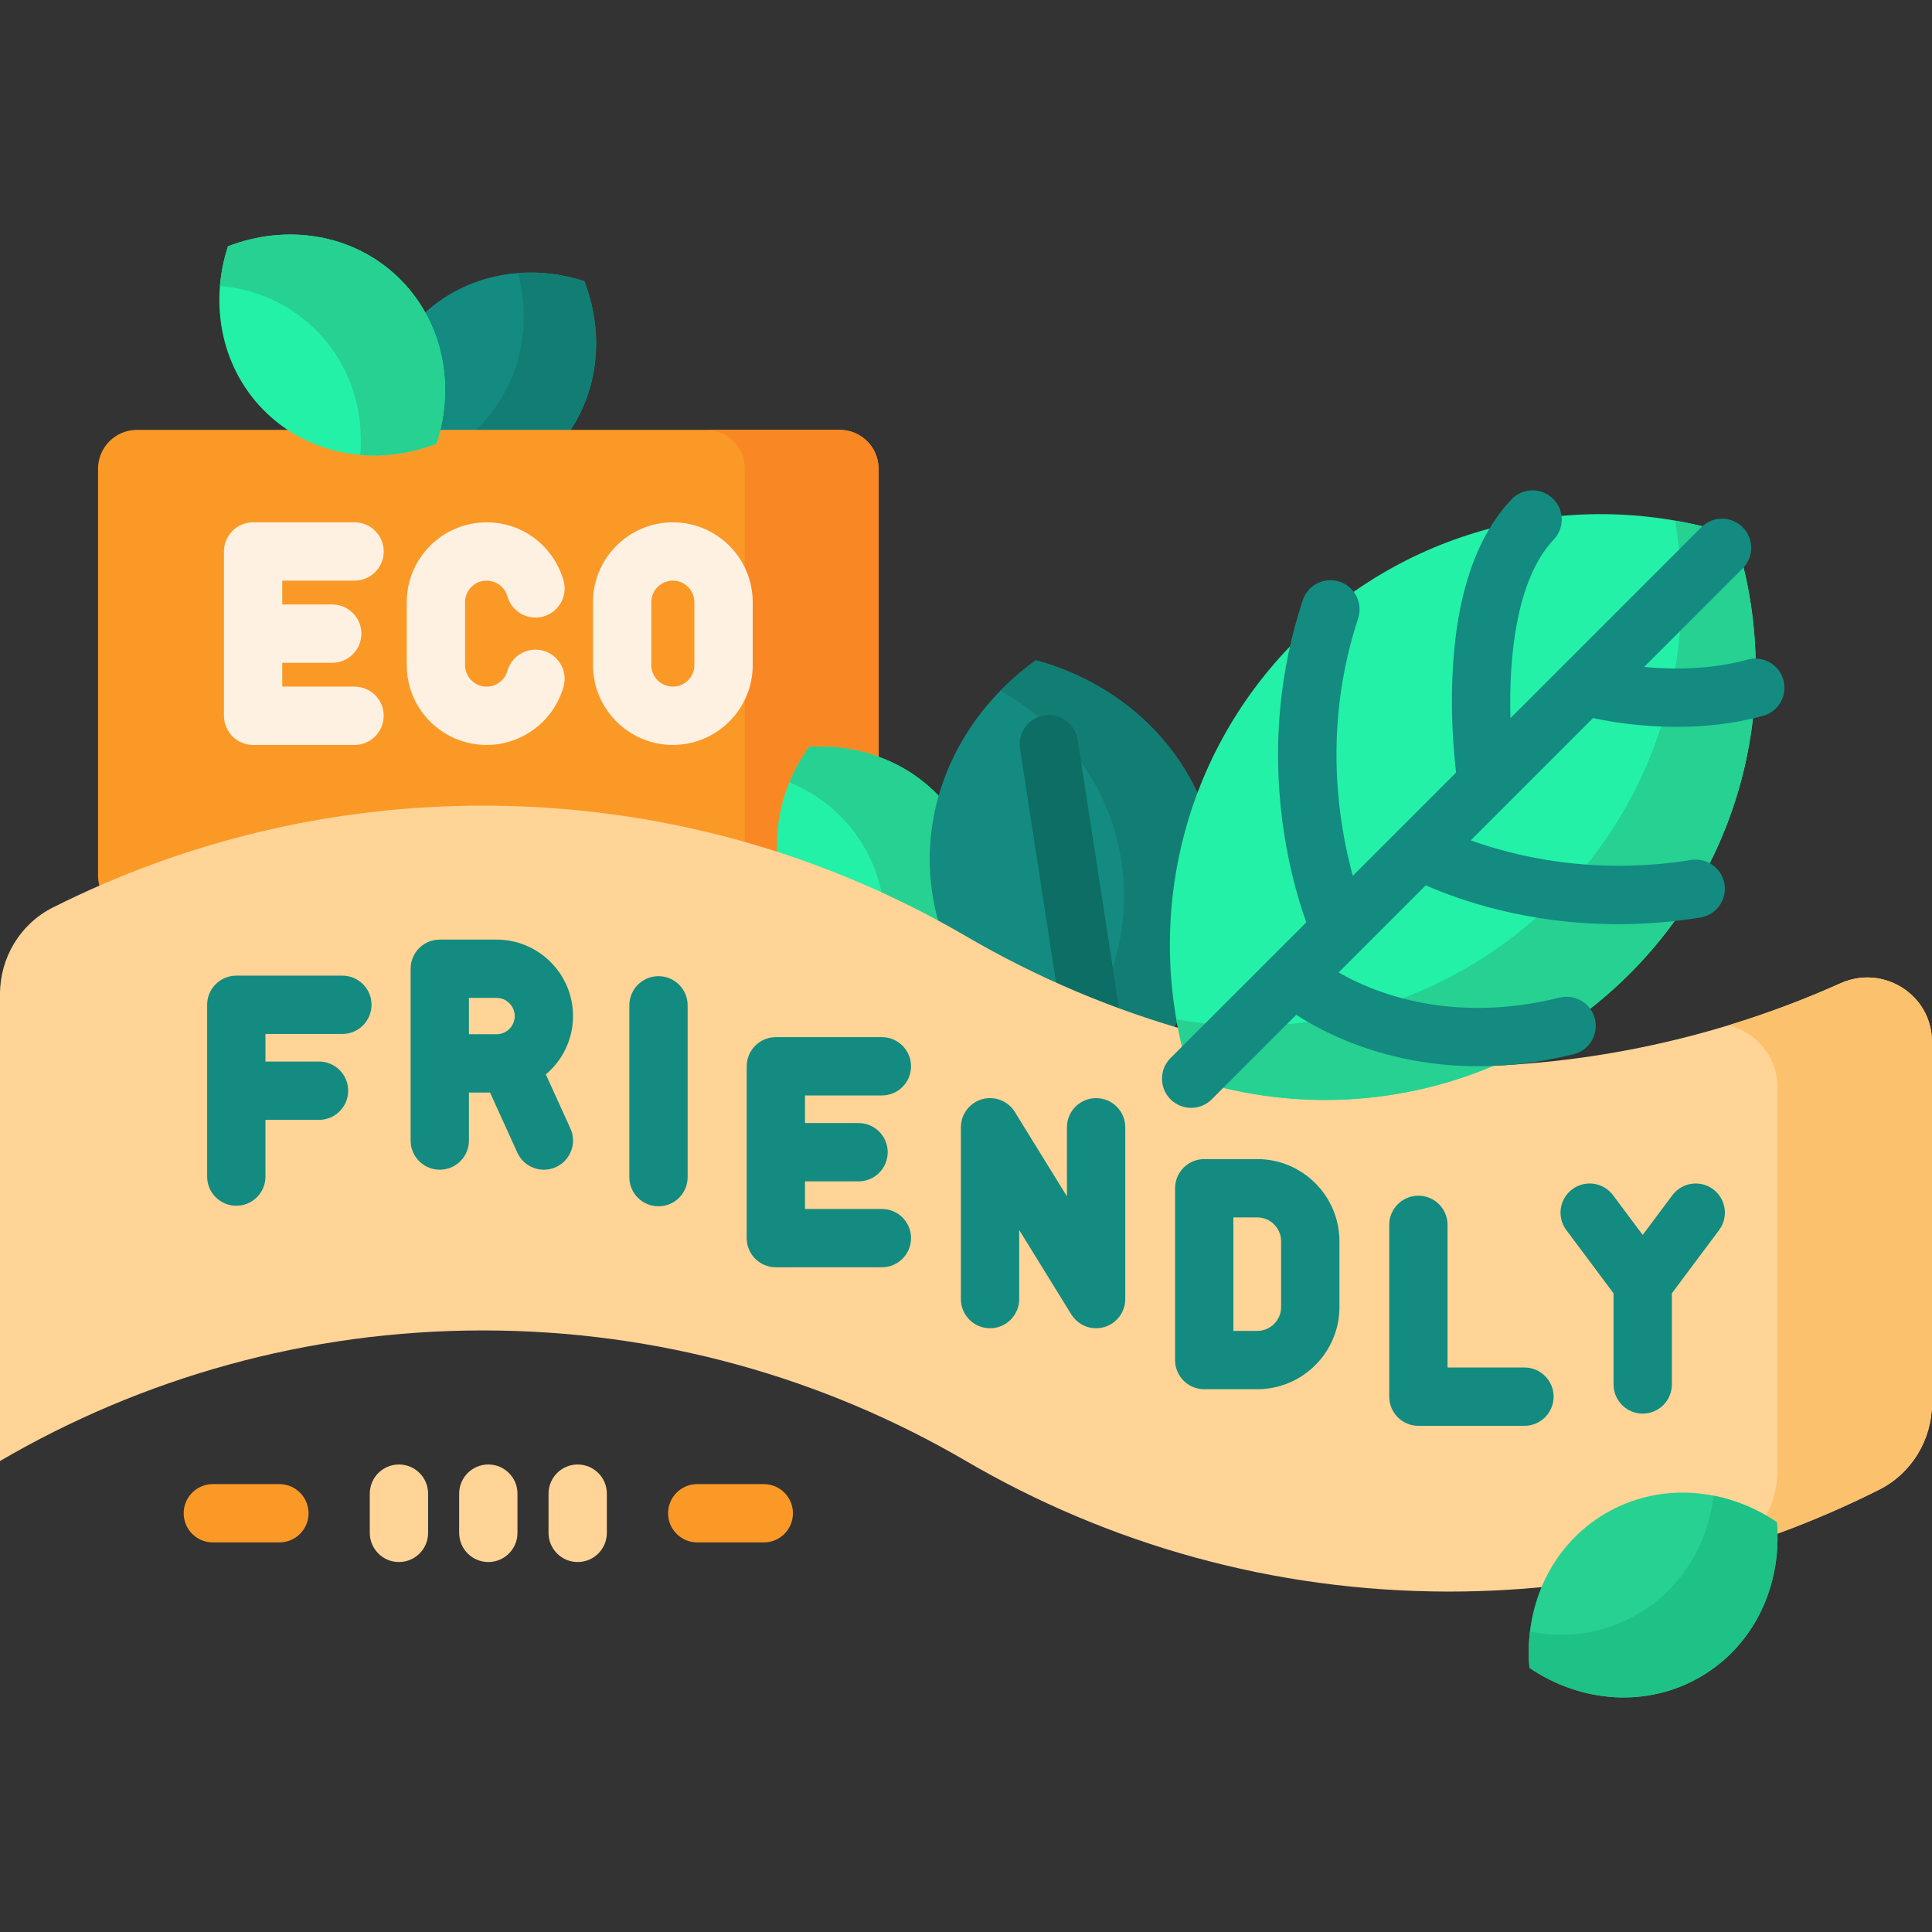 <svg id="Capa_1" enable-background="new 0 0 512 512" height="512" viewBox="0 0 512 512" width="512" xmlns="http://www.w3.org/2000/svg"><rect x="0" y="0" width="512" height="512" fill="#333333" stroke="none"/><g><g><path d="m146.905 119.359c-11.411 12.063-28.7 15.521-44.334 10.421-5.96-15.327-3.467-32.781 7.944-44.844 11.414-12.066 28.703-15.524 44.337-10.424 5.96 15.327 3.467 32.781-7.947 44.847z" fill="#138b80"/><path d="m146.906 119.364c-11.413 12.056-28.703 15.511-44.333 10.421-.625-1.617-1.167-3.257-1.597-4.907 9.991-.766 19.527-4.95 26.724-12.567 10.222-10.795 13.286-25.909 9.549-39.941 5.842-.457 11.835.264 17.6 2.142 5.961 15.33 3.466 32.782-7.943 44.852z" fill="#127e73"/></g><g><path d="m222.533 242.357h-186.246c-5.69 0-10.302-4.612-10.302-10.302v-107.83c0-5.69 4.612-10.302 10.302-10.302h186.246c5.69 0 10.302 4.612 10.302 10.302v107.83c0 5.69-4.612 10.302-10.302 10.302z" fill="#fb9927"/><path d="m232.831 124.221v107.839c0 5.687-4.605 10.302-10.302 10.302h-35.449c5.687 0 10.302-4.615 10.302-10.302v-107.839c0-5.687-4.615-10.302-10.302-10.302h35.449c5.697 0 10.302 4.615 10.302 10.302z" fill="#f98824"/><g><path d="m254.749 219.095c8.039 14.529 6.097 32.053-3.499 45.407-16.412 1.037-32.291-6.626-40.33-21.155-8.042-14.533-6.099-32.057 3.497-45.411 16.412-1.037 32.291 6.626 40.332 21.159z" fill="#23f1a8"/><path d="m251.251 264.501c-6.996.437-13.898-.701-20.133-3.274 4.777-11.562 4.575-24.712-1.687-36.038-4.621-8.331-11.81-14.408-20.209-17.877 1.337-3.274 3.083-6.435 5.198-9.376 16.413-1.036 32.294 6.624 40.329 21.156 8.043 14.537 6.099 32.06-3.498 45.409z" fill="#26d192"/></g></g><g><g><path d="m322.054 225.017c4.441 24.766-6.899 48.956-27.183 63.43-24.049-6.524-43.087-25.267-47.528-50.033-4.442-24.773 6.898-48.963 27.182-63.436 24.05 6.523 43.088 25.266 47.529 50.039z" fill="#138b80"/><path d="m294.872 288.451c-5.53-1.501-10.798-3.651-15.678-6.372 14.212-14.541 21.448-34.744 17.749-55.353-3.425-19.068-15.488-34.57-31.848-43.666 2.872-2.946 6.029-5.654 9.434-8.083 24.047 6.529 43.086 25.265 47.527 50.038 4.44 24.773-6.899 48.96-27.184 63.436z" fill="#127e73"/></g><path d="m296.987 270.013-11.397-73.967c-.581-3.768-3.823-6.55-7.636-6.55-4.736 0-8.358 4.222-7.636 8.903l11.424 74.146c.589 3.819 3.879 6.551 7.627 6.551 1.323 0 2.715-.34 4.001-1.098 2.738-1.615 4.101-4.842 3.617-7.985z" fill="#0c6e65"/><g><path d="m0 387.181c37.602-21.961 81.313-34.602 128-34.602s90.398 12.641 128 34.602c37.602 21.961 81.313 34.602 128 34.602 41.009 0 79.721-9.753 114.015-27.009 8.628-4.342 13.985-13.272 13.985-22.931v-95.725c0-12.481-12.879-20.637-24.268-15.532-31.676 14.197-66.771 22.12-103.732 22.12-46.687 0-90.398-12.641-128-34.602-37.602-21.961-81.313-34.602-128-34.602-41.009 0-79.721 9.753-114.015 27.009-8.628 4.342-13.985 13.272-13.985 22.931z" fill="#ffd496"/><path d="m512 276.116v95.724c0 9.663-5.357 18.595-13.99 22.932-11.723 5.893-23.972 10.92-36.644 14.979 6.078-4.801 9.694-12.249 9.694-20.191v-101.287c0-8.344-5.759-14.752-12.97-16.565 10.158-3.101 20.058-6.82 29.638-11.116 11.395-5.11 24.272 3.049 24.272 15.524z" fill="#fcc16d"/></g><g><g><path d="m450.806 444.281c-14.307 8.429-31.877 6.96-45.485-2.272-1.479-16.378 5.752-32.458 20.059-40.886 14.311-8.431 31.88-6.962 45.489 2.27 1.48 16.378-5.752 32.457-20.063 40.888z" fill="#26d192"/><path d="m450.806 444.283c-14.309 8.427-31.874 6.954-45.482-2.277-.288-3.225-.247-6.449.124-9.591 9.684 1.906 19.852.494 28.742-4.749 11.497-6.768 18.42-18.461 19.934-31.286 5.893 1.143 11.6 3.523 16.751 7.015 1.472 16.38-5.76 32.45-20.069 40.888z" fill="#1ec186"/></g></g><g><path d="m431.854 258.081c-31.426 31.426-76.637 40.694-116.186 27.788-12.906-39.549-3.638-84.76 27.788-116.186 31.434-31.434 76.645-40.702 116.194-27.796 12.906 39.549 3.638 84.76-27.796 116.194z" fill="#23f1a8"/><path d="m431.859 258.077c-31.431 31.431-76.645 40.702-116.194 27.794-1.69-5.161-2.998-10.425-3.925-15.741 35.387 6.181 73.122-4.389 100.453-31.719 27.331-27.331 37.9-65.066 31.719-100.453 5.316.927 10.58 2.235 15.741 3.925 12.908 39.549 3.636 84.763-27.794 116.194z" fill="#26d192"/><path d="m472.628 180.221c-1.126-4.116-5.374-6.54-9.491-5.413-9.81 2.685-19.752 2.667-27.415 1.933l26.097-26.097c3.018-3.017 3.018-7.909 0-10.927-3.017-3.017-7.909-3.017-10.927 0l-36.583 36.583c-.01.01-.02.02-.03.03l-13.99 13.99c-.457-15.801 1.44-36.738 11.475-47.334 2.934-3.098 2.801-7.988-.298-10.923-3.098-2.934-7.988-2.801-10.923.298-9.63 10.169-14.903 26.276-15.673 47.873-.371 10.408.424 19.52 1.005 24.5l-27.365 27.365c-3.836-13.931-8.029-39.603 1.404-68.198 1.337-4.053-.865-8.422-4.917-9.758-4.051-1.335-8.422.865-9.758 4.917-12.869 39.014-3.548 72.859.941 85.369l-35.976 35.976c-3.018 3.017-3.018 7.909 0 10.927 1.509 1.509 3.486 2.263 5.463 2.263s3.955-.755 5.463-2.263l22.408-22.408c6.72 4.423 23.661 13.637 48.168 13.637 7.718 0 16.192-.915 25.326-3.181 4.142-1.028 6.667-5.218 5.639-9.359-1.027-4.141-5.22-6.666-9.359-5.639-29.127 7.228-49.793-1.601-58.561-6.671l23.097-23.097c8.577 3.804 26.772 10.306 50.954 10.306 6.822 0 14.124-.518 21.815-1.761 4.212-.681 7.075-4.647 6.395-8.86-.681-4.213-4.645-7.073-8.86-6.395-25.878 4.179-46.875-1.039-58.397-5.199l32.405-32.405c4.73 1.009 12.712 2.327 22.146 2.327 7.076 0 14.969-.743 22.906-2.915 4.118-1.125 6.542-5.375 5.416-9.491z" fill="#138b80"/></g><g><g><g fill="#ffd496"><path d="m105.725 413.956c-4.267 0-7.726-3.459-7.726-7.726v-10.398c0-4.267 3.459-7.726 7.726-7.726s7.726 3.459 7.726 7.726v10.398c0 4.266-3.459 7.726-7.726 7.726z"/><path d="m129.41 413.956c-4.267 0-7.726-3.459-7.726-7.726v-10.398c0-4.267 3.459-7.726 7.726-7.726s7.726 3.459 7.726 7.726v10.398c0 4.266-3.459 7.726-7.726 7.726z"/><path d="m153.095 413.956c-4.267 0-7.726-3.459-7.726-7.726v-10.398c0-4.267 3.459-7.726 7.726-7.726s7.726 3.459 7.726 7.726v10.398c0 4.266-3.459 7.726-7.726 7.726z"/></g></g><g fill="#fb9927"><path d="m74.043 408.757h-17.637c-4.267 0-7.726-3.459-7.726-7.726s3.459-7.726 7.726-7.726h17.636c4.267 0 7.726 3.459 7.726 7.726s-3.458 7.726-7.725 7.726z"/><path d="m202.413 408.757h-17.636c-4.267 0-7.726-3.459-7.726-7.726s3.459-7.726 7.726-7.726h17.636c4.267 0 7.726 3.459 7.726 7.726s-3.459 7.726-7.726 7.726z"/></g></g></g><g><path d="m105.26 73.248c12.059 11.416 15.51 28.706 10.404 44.338-15.329 5.954-32.782 3.455-44.841-7.961-12.062-11.419-15.513-28.709-10.407-44.341 15.329-5.954 32.782-3.455 44.844 7.964z" fill="#23f1a8"/><path d="m115.663 117.584c-6.536 2.533-13.459 3.537-20.18 2.971 1.055-12.466-3.117-24.938-12.512-33.838-6.925-6.542-15.616-10.159-24.67-10.924.284-3.525.991-7.066 2.117-10.509 15.331-5.953 32.785-3.458 44.84 7.963 12.065 11.421 15.514 28.711 10.405 44.337z" fill="#26d192"/></g><g><path d="m128.962 153.874c1.527 0 2.96.593 4.036 1.668.695.696 1.204 1.56 1.47 2.501 1.163 4.105 5.434 6.493 9.54 5.327 4.105-1.163 6.49-5.435 5.327-9.54-.984-3.472-2.855-6.658-5.411-9.214-3.994-3.994-9.308-6.194-14.962-6.194-11.672 0-21.167 9.491-21.167 21.156v16.67c0 5.654 2.2 10.968 6.194 14.963 4.002 4.001 9.319 6.205 14.973 6.205 9.441 0 17.82-6.346 20.377-15.433 1.156-4.108-1.237-8.374-5.345-9.531-4.106-1.155-8.375 1.236-9.531 5.345-.69 2.453-2.953 4.167-5.502 4.167-1.527 0-2.964-.597-4.047-1.679-1.075-1.075-1.668-2.509-1.668-4.036v-16.67c.002-3.146 2.565-5.705 5.716-5.705z" fill="#fff1e2"/><path d="m157.148 159.587v16.664c0 11.671 9.494 21.165 21.165 21.165 11.67 0 21.164-9.494 21.164-21.165v-16.664c0-11.671-9.494-21.165-21.165-21.165-11.67 0-21.164 9.494-21.164 21.165zm26.877 0v16.664c0 3.15-2.562 5.712-5.712 5.712-3.149 0-5.712-2.562-5.712-5.712v-16.664c0-3.15 2.562-5.712 5.712-5.712 3.149-.001 5.712 2.562 5.712 5.712z" fill="#fff1e2"/><path d="m93.956 153.874c4.267 0 7.726-3.459 7.726-7.726s-3.459-7.726-7.726-7.726h-26.878c-4.267 0-7.726 3.459-7.726 7.726v43.541c0 4.267 3.459 7.726 7.726 7.726h26.877c4.267 0 7.726-3.459 7.726-7.726s-3.459-7.726-7.726-7.726h-19.15v-6.318h13.238c4.267 0 7.726-3.459 7.726-7.726s-3.459-7.726-7.726-7.726h-13.238v-6.318h19.151z" fill="#fff1e2"/><g fill="#138b80"><path d="m182.233 311.955v-45.531c0-4.267-3.459-7.726-7.726-7.726s-7.726 3.459-7.726 7.726v45.531c0 4.267 3.459 7.726 7.726 7.726s7.726-3.459 7.726-7.726z"/><path d="m90.729 274.009c4.267 0 7.726-3.459 7.726-7.726s-3.459-7.726-7.726-7.726h-28.106c-4.267 0-7.726 3.459-7.726 7.726v45.531c0 4.267 3.459 7.726 7.726 7.726s7.726-3.459 7.726-7.726v-15.039h14.196c4.267 0 7.726-3.459 7.726-7.726s-3.459-7.726-7.726-7.726h-14.195v-7.313h20.379z"/><path d="m435.334 374.622c4.267 0 7.726-3.459 7.726-7.726v-24.154l12.516-16.753c2.554-3.418 1.853-8.26-1.565-10.814-3.419-2.554-8.26-1.853-10.814 1.565l-7.863 10.525-7.863-10.525c-2.553-3.419-7.395-4.119-10.814-1.565s-4.119 7.395-1.565 10.814l12.516 16.753v24.154c0 4.267 3.459 7.726 7.726 7.726z"/><path d="m375.889 316.87c-4.267 0-7.726 3.459-7.726 7.726v45.531c0 4.267 3.459 7.726 7.726 7.726h28.106c4.267 0 7.726-3.459 7.726-7.726s-3.459-7.726-7.726-7.726h-20.379v-37.805c-.001-4.267-3.46-7.726-7.727-7.726z"/><path d="m333.184 368.158c12.009 0 21.779-9.77 21.779-21.779v-17.426c0-12.009-9.77-21.779-21.779-21.779h-14.053c-4.267 0-7.726 3.459-7.726 7.726v45.531c0 4.267 3.459 7.726 7.726 7.726h14.053zm-6.327-45.531h6.326c3.488 0 6.326 2.838 6.326 6.326v17.426c0 3.488-2.838 6.326-6.326 6.326h-6.326z"/><path d="m270.099 344.273v-18.305l13.805 22.364.006-.004c1.362 2.201 3.79 3.672 6.568 3.672 4.267 0 7.726-3.459 7.726-7.726v-45.531c0-4.267-3.459-7.726-7.726-7.726s-7.726 3.459-7.726 7.726v18.306l-13.805-22.364c-1.814-2.94-5.36-4.317-8.684-3.375-3.324.944-5.617 3.978-5.617 7.433v45.531c0 4.267 3.459 7.726 7.726 7.726s7.727-3.46 7.727-7.727z"/><path d="m233.71 290.309c4.267 0 7.726-3.459 7.726-7.726s-3.459-7.726-7.726-7.726h-28.106c-4.267 0-7.726 3.459-7.726 7.726v45.531c0 4.267 3.459 7.726 7.726 7.726h28.106c4.267 0 7.726-3.459 7.726-7.726s-3.459-7.726-7.726-7.726h-20.38v-7.313h14.196c4.267 0 7.726-3.459 7.726-7.726s-3.459-7.726-7.726-7.726h-14.196v-7.313h20.38z"/><path d="m151.859 269.269c0-11.175-9.092-20.267-20.267-20.267h-15.046c-4.267 0-7.726 3.459-7.726 7.726v45.531c0 4.267 3.459 7.726 7.726 7.726s7.726-3.459 7.726-7.726v-12.724h5.593l7.233 15.921c1.294 2.848 4.102 4.532 7.039 4.532 1.069 0 2.155-.223 3.192-.694 3.885-1.765 5.603-6.345 3.838-10.23l-6.509-14.327c4.397-3.721 7.201-9.27 7.201-15.468zm-27.587-4.814h7.32c2.654 0 4.814 2.159 4.814 4.814s-2.16 4.814-4.814 4.814h-7.32z"/></g></g></g></svg>